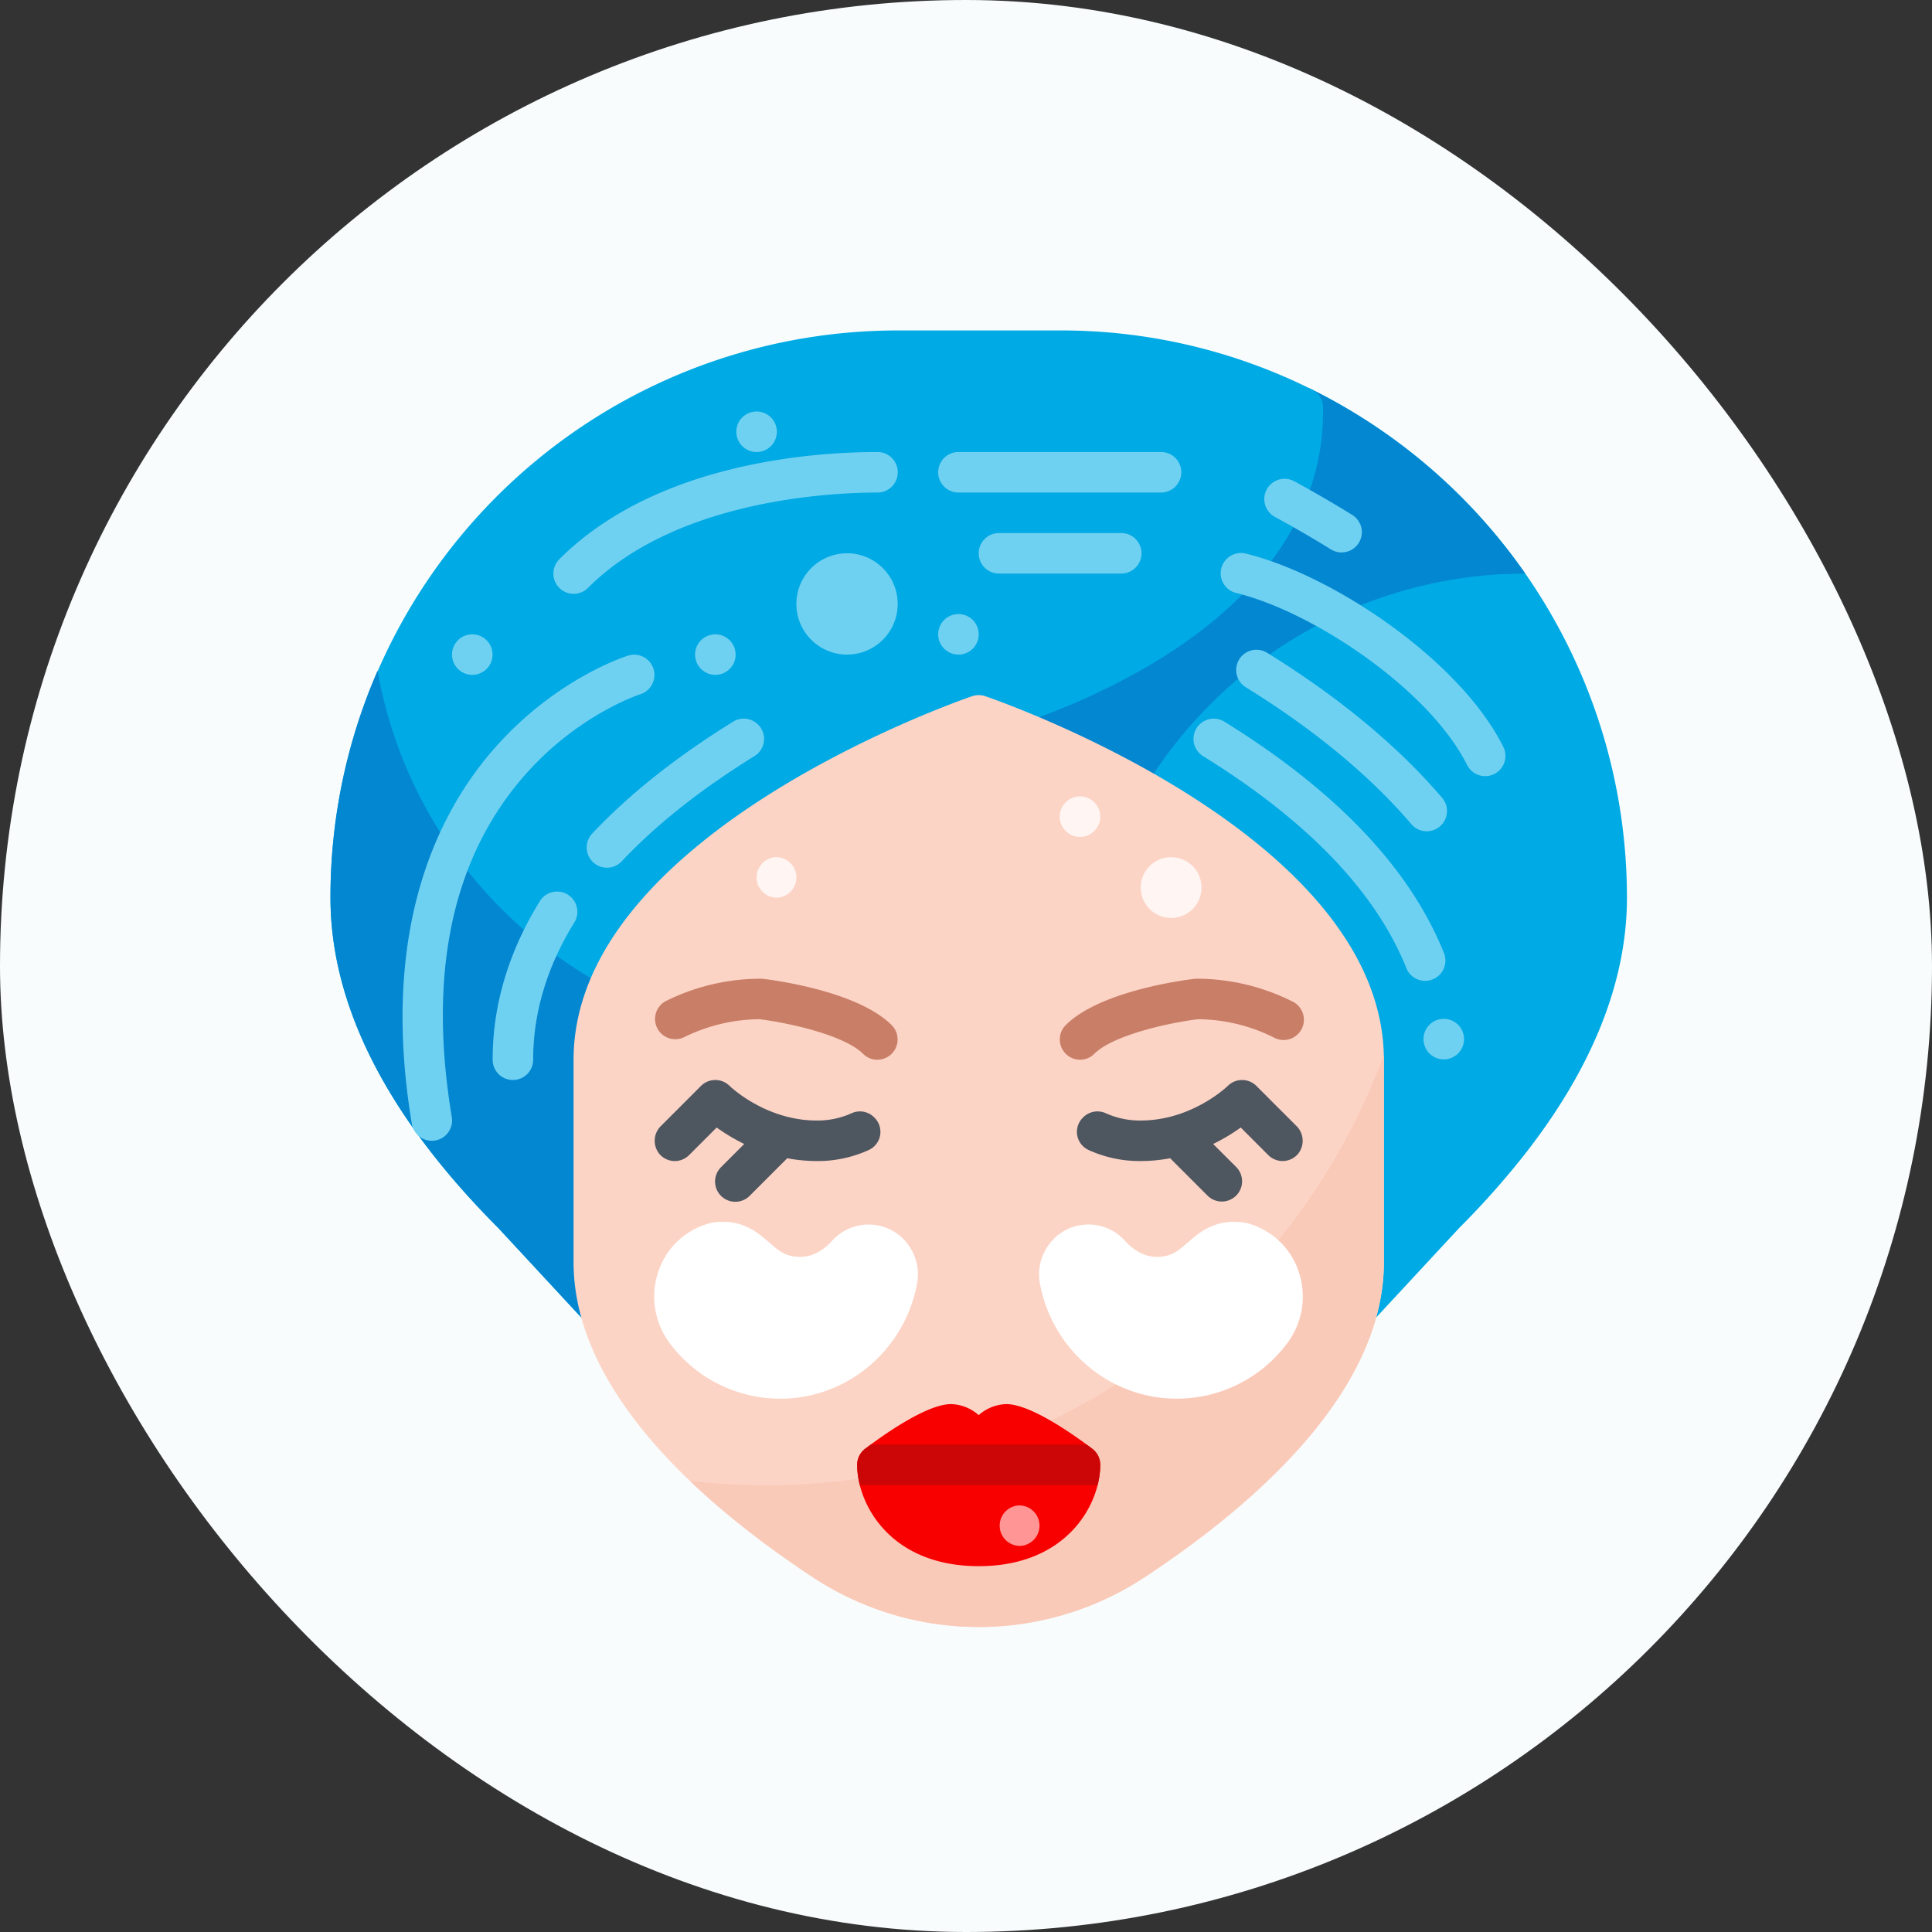 <svg width="76" height="76" fill="none" xmlns="http://www.w3.org/2000/svg"><rect width="100%" height="100%" fill="#333333" stroke="none"/><rect width="76" height="76" rx="38" fill="#F8FCFD"/><g clip-path="url(#clip0_161_3311)"><path d="M52.844 52.844H24.156a.796.796 0 01-.584-.255L23 51.972a.798.798 0 01-.19-.35 8.16 8.16 0 01-.247-1.972v-7.963c0-8.83 15.039-14.081 15.679-14.3a.792.792 0 01.065-.02c.12-.03 12.146-3.143 12.146-11.18v-.152a.797.797 0 011.152-.713A22.311 22.311 0 0164 35.312c0 3.295-1.356 6.695-4.03 10.107a32.697 32.697 0 01-2.567 2.884l-3.975 4.286a.797.797 0 01-.584.255z" fill="#00AAE4"/><path d="M42.484 40.094A17.531 17.531 0 0160 22.563a22.38 22.38 0 00-8.394-7.241.796.796 0 00-1.152.713v.153c0 8.036-12.025 11.15-12.146 11.18a.808.808 0 00-.065.019c-.64.219-15.68 5.47-15.68 14.3v7.963c.003.665.086 1.328.249 1.973.032.13.098.25.19.348l.571.617a.798.798 0 00.584.256h23.828a17.48 17.48 0 01-5.5-12.75z" fill="#0387D1"/><path d="M23.584 52.226A.797.797 0 0123 51.97l-3.402-3.669C15.22 43.912 13 39.541 13 35.312a22.313 22.313 0 0122.313-22.313h6.374a22.08 22.08 0 019.918 2.322.797.797 0 01.442.713v.153c0 3.88-2.34 7.32-6.765 9.948a27.432 27.432 0 01-6.552 2.768c-.718.254-14.574 5.25-14.574 12.784v7.962c.002.535.07 1.068.201 1.587a.796.796 0 01-.773.99z" fill="#00AAE4"/><path d="M14.854 26.38A22.258 22.258 0 0013 35.312c0 4.23 2.22 8.6 6.598 12.991L23 51.972a.796.796 0 001.357-.735 6.566 6.566 0 01-.2-1.587v-7.963a6.543 6.543 0 01.497-2.465 17.554 17.554 0 01-9.8-12.842z" fill="#0387D1"/><path d="M38.5 64.002c-2.328 0-4.604-.685-6.545-1.97-4.285-2.829-9.392-7.273-9.392-12.382v-7.962c0-8.83 15.039-14.082 15.679-14.301a.796.796 0 01.516 0c.64.219 15.68 5.47 15.68 14.3v7.963c0 5.109-5.108 9.553-9.393 12.382a11.86 11.86 0 01-6.545 1.97z" fill="#FCD4C6"/><path d="M30.134 58.422c-1.003 0-2.005-.059-3.001-.174 1.518 1.453 3.227 2.73 4.823 3.784a11.858 11.858 0 0013.09 0c4.286-2.829 9.393-7.273 9.393-12.382v-8.163c-3.647 9.886-13.152 16.935-24.305 16.935z" fill="#FACAB9"/><path d="M52.774 21.732a.792.792 0 01-.418-.12 46.81 46.81 0 00-2.206-1.28.797.797 0 11.763-1.4c.789.43 1.557.876 2.282 1.325a.797.797 0 01-.42 1.474zM22.566 23.36a.797.797 0 01-.563-1.361c3.807-3.807 10.021-4.218 12.516-4.218a.797.797 0 010 1.594c-1.792 0-7.909.27-11.39 3.751a.794.794 0 01-.563.233zm-5.58 21.515a.796.796 0 01-.785-.666c-1.287-7.719 1.072-12.31 3.277-14.803 2.412-2.726 5.129-3.585 5.243-3.62a.797.797 0 01.47 1.523c-.023.007-2.46.791-4.573 3.214-2.832 3.245-3.789 7.762-2.845 13.424a.798.798 0 01-.787.928zM28.14 26.547a.797.797 0 100-1.594.797.797 0 000 1.594z" fill="#6FD1F2"/><path d="M20.176 42.484a.797.797 0 01-.797-.797c0-2.151.629-4.257 1.87-6.257a.797.797 0 011.354.84c-1.082 1.744-1.63 3.567-1.63 5.417a.797.797 0 01-.797.797zm3.7-8.35a.797.797 0 01-.58-1.343c1.45-1.543 3.314-3.023 5.541-4.401a.798.798 0 011.198.86.797.797 0 01-.36.495c-2.108 1.305-3.864 2.697-5.218 4.137a.795.795 0 01-.58.251zm34.548-3.603a.796.796 0 01-.713-.44c-1.47-2.94-5.987-5.991-9.043-6.756a.798.798 0 11.386-1.546c3.4.85 8.375 4.176 10.082 7.589a.796.796 0 01-.712 1.153zM56.125 32.7a.795.795 0 01-.606-.28c-1.632-1.91-3.823-3.722-6.512-5.385a.797.797 0 01.838-1.356c2.83 1.75 5.146 3.67 6.886 5.707a.797.797 0 01-.606 1.314zm.669 8.973a.797.797 0 110-1.594.797.797 0 010 1.594zm-.731-3.089a.793.793 0 01-.74-.5c-.49-1.224-1.24-2.433-2.232-3.594-1.415-1.658-3.354-3.255-5.764-4.745a.797.797 0 11.838-1.356c2.549 1.577 4.614 3.282 6.139 5.067 1.103 1.291 1.944 2.65 2.498 4.036a.797.797 0 01-.74 1.092zM45.672 19.375h-7.969a.797.797 0 010-1.594h7.969a.797.797 0 010 1.594zm-1.594 3.188h-4.781a.797.797 0 010-1.594h4.781a.797.797 0 110 1.593zM33.32 25.75a1.992 1.992 0 100-3.985 1.992 1.992 0 000 3.985zm4.383 0a.797.797 0 100-1.594.797.797 0 000 1.594zm-7.969-7.969a.797.797 0 100-1.593.797.797 0 000 1.593zm-11.156 8.766a.797.797 0 100-1.594.797.797 0 000 1.594z" fill="#6FD1F2"/><path d="M42.484 32.922a.797.797 0 100-1.594.797.797 0 000 1.594zm3.586 3.187a1.195 1.195 0 100-2.39 1.195 1.195 0 000 2.39zm-15.539-.796a.797.797 0 100-1.594.797.797 0 000 1.593z" fill="#FFF5F2"/><path d="M34.404 43.969l-.02-.02a.79.79 0 00-.894-.153 3.25 3.25 0 01-1.368.282c-2.013 0-3.41-1.349-3.42-1.36a.798.798 0 00-1.128 0l-1.573 1.573a.817.817 0 00-.06 1.105.795.795 0 001.166.043l1.085-1.085c.342.246.705.463 1.084.647l-.905.905a.797.797 0 101.127 1.127l1.47-1.47c.38.072.767.108 1.154.109a4.792 4.792 0 002.066-.44.784.784 0 00.215-1.263z" fill="#4E5660"/><path d="M34.514 41.688a.794.794 0 01-.564-.234c-.718-.719-2.86-1.211-4.075-1.36a6.786 6.786 0 00-2.973.712.797.797 0 01-.713-1.425 8.389 8.389 0 013.732-.881c.03 0 .062.002.093.005.376.044 3.711.47 5.064 1.822a.798.798 0 01-.564 1.36z" fill="#C97E67"/><path d="M42.595 43.968l.02-.02a.792.792 0 01.894-.152c.43.192.897.288 1.367.282 2.014 0 3.41-1.349 3.421-1.36a.797.797 0 011.127 0l1.573 1.573a.817.817 0 01.06 1.105.797.797 0 01-1.166.043l-1.084-1.085a7.323 7.323 0 01-1.085.647l.905.904a.796.796 0 11-1.127 1.127l-1.47-1.47c-.38.073-.766.11-1.154.11a4.794 4.794 0 01-2.066-.44.784.784 0 01-.215-1.264z" fill="#4E5660"/><path d="M42.484 41.688a.794.794 0 00.564-.234c.719-.719 2.86-1.211 4.076-1.36a6.786 6.786 0 012.973.712.798.798 0 10.713-1.425 8.387 8.387 0 00-3.733-.881.8.8 0 00-.092.005c-.376.044-3.712.47-5.064 1.822a.798.798 0 00.563 1.36z" fill="#C97E67"/><path d="M38.5 61.609c-3.483 0-4.781-2.444-4.781-3.985a.795.795 0 01.314-.634c.695-.528 2.416-1.756 3.38-1.756a1.71 1.71 0 011.087.433c.3-.268.685-.421 1.087-.433.964 0 2.684 1.228 3.38 1.756a.797.797 0 01.314.634c0 1.541-1.298 3.985-4.781 3.985z" fill="#F80000"/><path d="M34.033 56.99a.797.797 0 00-.314.635 3.3 3.3 0 00.104.797h9.354c.067-.26.102-.528.104-.797a.796.796 0 00-.314-.635 20.776 20.776 0 00-.218-.162h-8.498l-.218.162z" fill="#CC0606"/><path d="M40.094 60.813a.797.797 0 100-1.594.797.797 0 000 1.593z" fill="#FF9595"/><path d="M30.694 55.02a5.414 5.414 0 01-4.327-2.155 3.059 3.059 0 01-.462-2.867 2.925 2.925 0 012.039-1.886.808.808 0 01.075-.016c1.14-.177 1.78.38 2.247.786.388.337.645.56 1.208.56.455 0 .878-.213 1.259-.633a1.935 1.935 0 012.309-.432 1.978 1.978 0 011.034 2.117c-.492 2.623-2.755 4.527-5.382 4.527zm10.214-4.527a1.978 1.978 0 011.035-2.117 1.933 1.933 0 012.309.432c.38.42.803.634 1.258.634.563 0 .82-.223 1.208-.56.467-.407 1.106-.963 2.247-.786l.075.015a2.927 2.927 0 012.039 1.887 3.058 3.058 0 01-.462 2.867 5.414 5.414 0 01-4.327 2.155c-2.627 0-4.89-1.904-5.382-4.527z" fill="#fff"/></g><defs><clipPath id="clip0_161_3311"><path fill="#fff" transform="translate(13 13)" d="M0 0h51v51H0z"/></clipPath></defs></svg>